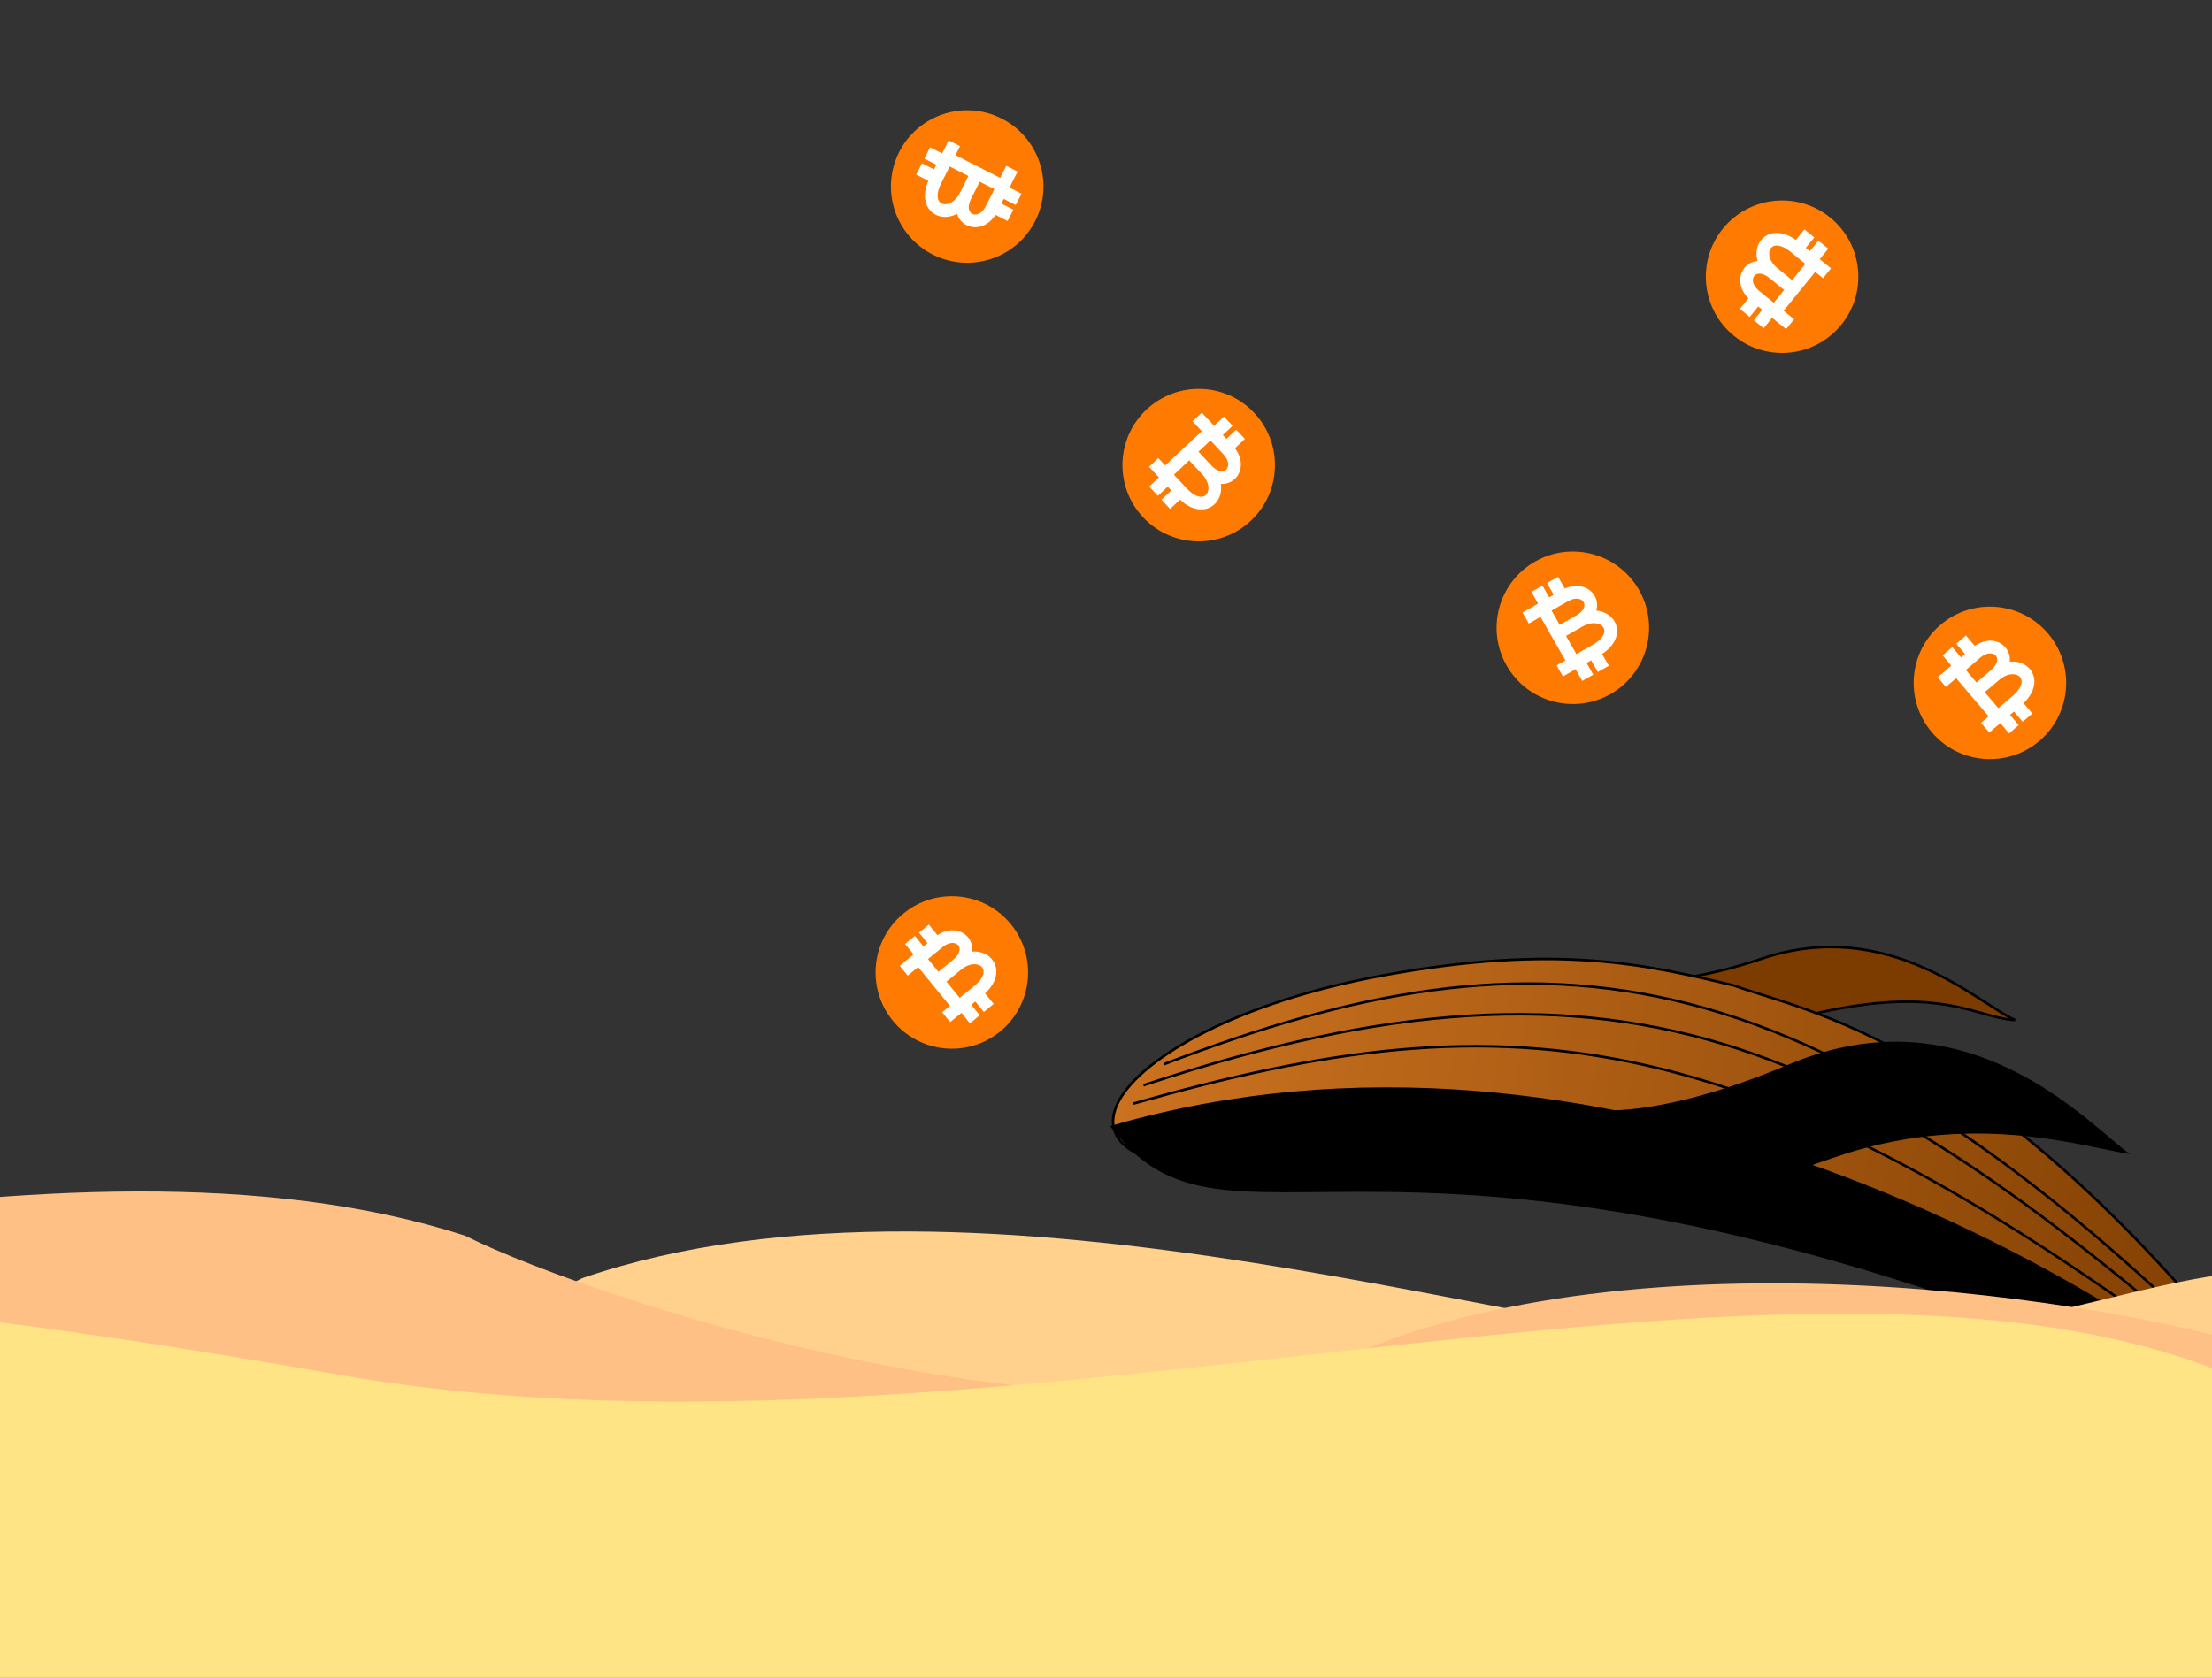 <svg width="870" height="660" viewBox="0 0 870 660" fill="none" xmlns="http://www.w3.org/2000/svg">
<rect x="0" y="0" width="870" height="660" fill="#333333" stroke="none"/>
<g clip-path="url(#clip0_220_13)">
<g clip-path="url(#clip1_220_13)">
<path d="M692.883 377.181C642.596 394.216 615.011 382.277 615.011 382.277C615.011 382.277 615.011 382.277 565.192 420.437C570.93 421.324 593.836 437.756 681.292 408.13C758.987 381.81 774.342 400.365 792.556 401.294C778.615 395.331 743.17 360.146 692.883 377.181Z" fill="#7C3C00" stroke="black"/>
<path d="M507.404 458.547C391.921 469.687 431.146 404.395 544.213 383.696C612.602 371.176 647.355 379.457 681.468 387.586L681.985 387.71C712.024 398.649 780.608 408.367 885.833 539.692C914.946 576.027 900.265 563.89 819.356 521.219C771.124 495.782 665.43 443.302 507.404 458.547Z" fill="url(#paint0_linear_220_13)" stroke="black"/>
<path d="M437.444 443.29C628.384 387.968 822.49 498.733 895.676 561.03C553.488 406.065 486.603 508.965 437.444 443.29Z" fill="black" stroke="black"/>
<path d="M445.745 434.173C594.745 391.854 689.745 397.223 891.745 554.116" stroke="black"/>
<path d="M449.745 426.948C642.745 362.953 732.745 410.433 893.745 553.907" stroke="black"/>
<path d="M457.745 418.691C605.745 361.92 714.745 367.081 895.745 553.907" stroke="black"/>
<path d="M703.745 418.691C651.554 440.694 626.745 436.565 626.745 436.565L599.04 465.553C605.171 467.453 627.93 488.343 720.711 455.621C774.745 436.565 818.392 451.017 837.706 454.033C822.509 443.325 774.745 388.757 703.745 418.691Z" fill="black"/>
</g>
<path d="M491.978 204.864C486.172 210.305 478.443 213.217 470.49 212.961C462.538 212.705 455.014 209.301 449.571 203.497C438.256 191.412 438.864 172.429 450.942 161.11C463.023 149.788 482.001 150.37 493.31 162.447C504.689 174.506 504.057 193.532 491.976 204.867L491.978 204.864Z" fill="#FF7A00"/>
<path d="M458.174 186.637L476.205 169.741ZM472.584 165.876L482.981 176.977C489.765 184.218 481.838 192.533 474.61 184.82C482.528 193.273 474.318 203.873 464.95 193.873C460.373 188.983 455.466 183.753 455.466 183.753M467.829 177.586L474.468 184.67ZM477.411 171.029L481.275 167.41ZM455.512 191.545L459.377 187.923ZM482.235 176.18L486.099 172.561ZM460.339 196.698L464.204 193.076Z" fill="#FF7A00"/>
<path d="M458.174 186.637L476.205 169.741M472.584 165.876L482.981 176.977C489.765 184.218 481.838 192.533 474.61 184.82C482.528 193.273 474.318 203.873 464.95 193.873C460.373 188.983 455.466 183.753 455.466 183.753M467.829 177.586L474.468 184.67M477.411 171.029L481.275 167.41M455.512 191.545L459.377 187.923M482.235 176.18L486.099 172.561M460.339 196.698L464.204 193.076" stroke="white" stroke-width="5" stroke-linecap="square" stroke-linejoin="round"/>
<path d="M644.656 232.108C648.6 239.02 649.638 247.214 647.542 254.889C645.446 262.565 640.388 269.093 633.479 273.039C619.097 281.238 600.774 276.239 592.569 261.862C584.362 247.482 589.336 229.157 603.708 220.963C618.08 212.696 636.439 217.728 644.659 232.111L644.656 232.108Z" fill="#FF7A00"/>
<path d="M619.078 260.756L606.831 239.294ZM602.23 241.918L615.442 234.384C624.061 229.466 630.308 239.108 621.128 244.347C631.188 238.608 639.591 249.055 627.69 255.845C621.87 259.161 615.644 262.72 615.644 262.72M612.516 249.262L620.948 244.45ZM608.363 238.42L605.741 233.821ZM623.233 264.485L620.608 259.884ZM614.494 234.924L611.871 230.326ZM629.366 260.987L626.741 256.386Z" fill="#FF7A00"/>
<path d="M619.078 260.756L606.831 239.294M602.23 241.918L615.442 234.384C624.061 229.466 630.308 239.108 621.128 244.347C631.188 238.608 639.591 249.055 627.69 255.845C621.87 259.161 615.644 262.72 615.644 262.72M612.516 249.262L620.948 244.45M608.363 238.42L605.741 233.821M623.233 264.485L620.608 259.884M614.494 234.924L611.871 230.326M629.366 260.987L626.741 256.386" stroke="white" stroke-width="5" stroke-linecap="square" stroke-linejoin="round"/>
<path d="M366.841 100.139C359.745 96.538 354.37 90.267 351.896 82.705C349.423 75.143 350.055 66.908 353.652 59.812C361.15 45.051 379.2 39.144 393.962 46.634C408.728 54.125 414.658 72.163 407.166 86.914C399.714 101.725 381.615 107.625 366.838 100.138L366.841 100.139Z" fill="#FF7A00"/>
<path d="M372.436 62.144L394.472 73.326ZM396.869 68.603L389.983 82.164C385.492 91.013 374.971 86.4 379.754 76.973C374.511 87.301 361.746 83.201 367.947 70.983C370.982 65.012 374.223 58.614 374.223 58.614M384.24 68.13L379.847 76.788ZM393.673 74.899L398.393 77.295ZM366.914 61.317L371.638 63.714ZM390.478 81.191L395.198 83.588ZM363.718 67.612L368.442 70.01Z" fill="#FF7A00"/>
<path d="M372.436 62.144L394.472 73.326M396.869 68.603L389.983 82.164C385.492 91.013 374.971 86.4 379.754 76.973C374.511 87.301 361.746 83.201 367.947 70.983C370.982 65.012 374.223 58.614 374.223 58.614M384.24 68.13L379.847 76.788M393.673 74.899L398.393 77.295M366.914 61.317L371.638 63.714M390.478 81.191L395.198 83.588M363.718 67.612L368.442 70.01" stroke="white" stroke-width="5" stroke-linecap="square" stroke-linejoin="round"/>
<path d="M397.584 363.58C402.621 369.741 405.005 377.649 404.212 385.566C403.419 393.483 399.515 400.76 393.357 405.798C380.535 416.272 361.637 414.383 351.159 401.568C340.679 388.75 342.541 369.854 355.354 359.387C368.154 348.849 387.094 350.764 397.587 363.582L397.584 363.58Z" fill="#FF7A00"/>
<path d="M377.117 396.076L361.476 376.946ZM357.376 380.297L369.153 370.674C376.836 364.394 384.597 372.865 376.414 379.555C385.382 372.226 395.403 381.133 384.793 389.805C379.605 394.041 374.056 398.584 374.056 398.584M368.737 385.832L376.254 379.687ZM362.843 375.829L359.493 371.73ZM381.833 399.064L378.481 394.963ZM368.308 371.364L364.958 367.265ZM387.3 394.596L383.948 390.495Z" fill="#FF7A00"/>
<path d="M377.117 396.076L361.476 376.946M357.376 380.297L369.153 370.674C376.836 364.394 384.597 372.865 376.414 379.555C385.382 372.226 395.403 381.133 384.793 389.805C379.605 394.041 374.056 398.584 374.056 398.584M368.737 385.832L376.254 379.687M362.843 375.829L359.493 371.73M381.833 399.064L378.481 394.963M368.308 371.364L364.958 367.265M387.3 394.596L383.948 390.495" stroke="white" stroke-width="5" stroke-linecap="square" stroke-linejoin="round"/>
<path d="M805.491 249.218C810.649 255.277 813.191 263.136 812.556 271.067C811.921 278.998 808.163 286.352 802.107 291.512C789.496 302.239 770.564 300.728 759.833 288.124C749.099 275.518 750.584 256.588 763.186 245.868C775.773 235.076 794.747 236.613 805.494 249.22L805.491 249.218Z" fill="#FF7A00"/>
<path d="M785.676 282.116L769.657 263.301ZM765.624 266.733L777.207 256.877C784.764 250.445 792.692 258.759 784.643 265.612C793.464 258.105 803.66 266.811 793.226 275.692C788.123 280.031 782.665 284.683 782.665 284.683M777.094 272.04L784.486 265.747ZM771.001 262.157L767.57 258.126ZM790.451 285.009L787.017 280.975ZM776.376 257.584L772.945 253.552ZM795.828 280.433L792.394 276.399Z" fill="#FF7A00"/>
<path d="M785.676 282.116L769.657 263.301M765.624 266.733L777.207 256.877C784.764 250.445 792.692 258.759 784.643 265.612C793.464 258.105 803.66 266.811 793.226 275.692C788.123 280.031 782.665 284.683 782.665 284.683M777.094 272.04L784.486 265.747M771.001 262.157L767.57 258.126M790.451 285.009L787.017 280.975M776.376 257.584L772.945 253.552M795.828 280.433L792.394 276.399" stroke="white" stroke-width="5" stroke-linecap="square" stroke-linejoin="round"/>
<path d="M677.621 89.957C682.637 83.78 689.9 79.847 697.814 79.024C705.727 78.201 713.644 80.554 719.822 85.567C732.67 96.008 734.639 114.898 724.205 127.749C713.769 140.603 694.887 142.597 682.047 132.164C669.14 121.757 667.188 102.821 677.622 89.954L677.621 89.957Z" fill="#FF7A00"/>
<path d="M713.582 103.437L698.006 122.62ZM702.117 125.959L690.313 116.369C682.61 110.113 689.337 100.801 697.544 107.464C688.553 100.161 695.252 88.547 705.889 97.186C711.085 101.411 716.656 105.928 716.656 105.928M705.242 113.713L697.705 107.594ZM696.637 121.507L693.299 125.616ZM715.555 98.214L712.216 102.326ZM691.159 117.057L687.822 121.166ZM710.075 93.762L706.735 97.874Z" fill="#FF7A00"/>
<path d="M713.582 103.437L698.006 122.62M702.117 125.959L690.313 116.369C682.61 110.113 689.337 100.801 697.544 107.464C688.553 100.161 695.252 88.547 705.889 97.186C711.085 101.411 716.656 105.928 716.656 105.928M705.242 113.713L697.705 107.594M696.637 121.507L693.299 125.616M715.555 98.214L712.216 102.326M691.159 117.057L687.822 121.166M710.075 93.762L706.735 97.874" stroke="white" stroke-width="5" stroke-linecap="square" stroke-linejoin="round"/>
<g clip-path="url(#clip2_220_13)">
<path d="M-139.143 511.588C-253.388 458.375 -315.587 485.182 -391 511.588V664.097H901V511.588C901 478.75 792.685 531.25 707.25 531.25C615.609 531.25 386.451 448.812 229.086 502.838C174.674 531.444 -44.857 555.504 -139.143 511.588Z" fill="#FFD18D"/>
<path d="M529.438 533.932C643.683 483.515 825.991 508.914 901.404 533.932V650.901H-390.596C-390.596 650.901 -396.846 752.45 -396.846 558.383C-396.846 472.475 -407.75 512.918 -300.813 512.918C-209.171 512.918 25.558 434.979 182.923 486.167C237.335 513.27 435.152 575.541 529.438 533.932Z" fill="#FFC086"/>
<path d="M133.366 540.856C-276.722 468.687 -233.664 540.849 -391 563.279V660H901.404V553.189C735.815 456.77 400.934 587.945 133.366 540.856Z" fill="#FFE486"/>
</g>
</g>
<defs>
<linearGradient id="paint0_linear_220_13" x1="442.864" y1="410.439" x2="911.503" y2="490.921" gradientUnits="userSpaceOnUse">
<stop stop-color="#CB7220"/>
<stop offset="1" stop-color="#7C3C00"/>
</linearGradient>
<clipPath id="clip0_220_13">
<rect width="870" height="660" fill="white"/>
</clipPath>
<clipPath id="clip1_220_13">
<rect width="490" height="293" fill="white" transform="translate(431.623 336.12)"/>
</clipPath>
<clipPath id="clip2_220_13">
<rect width="1280" height="323" fill="white" transform="translate(-391 337)"/>
</clipPath>
</defs>
</svg>

